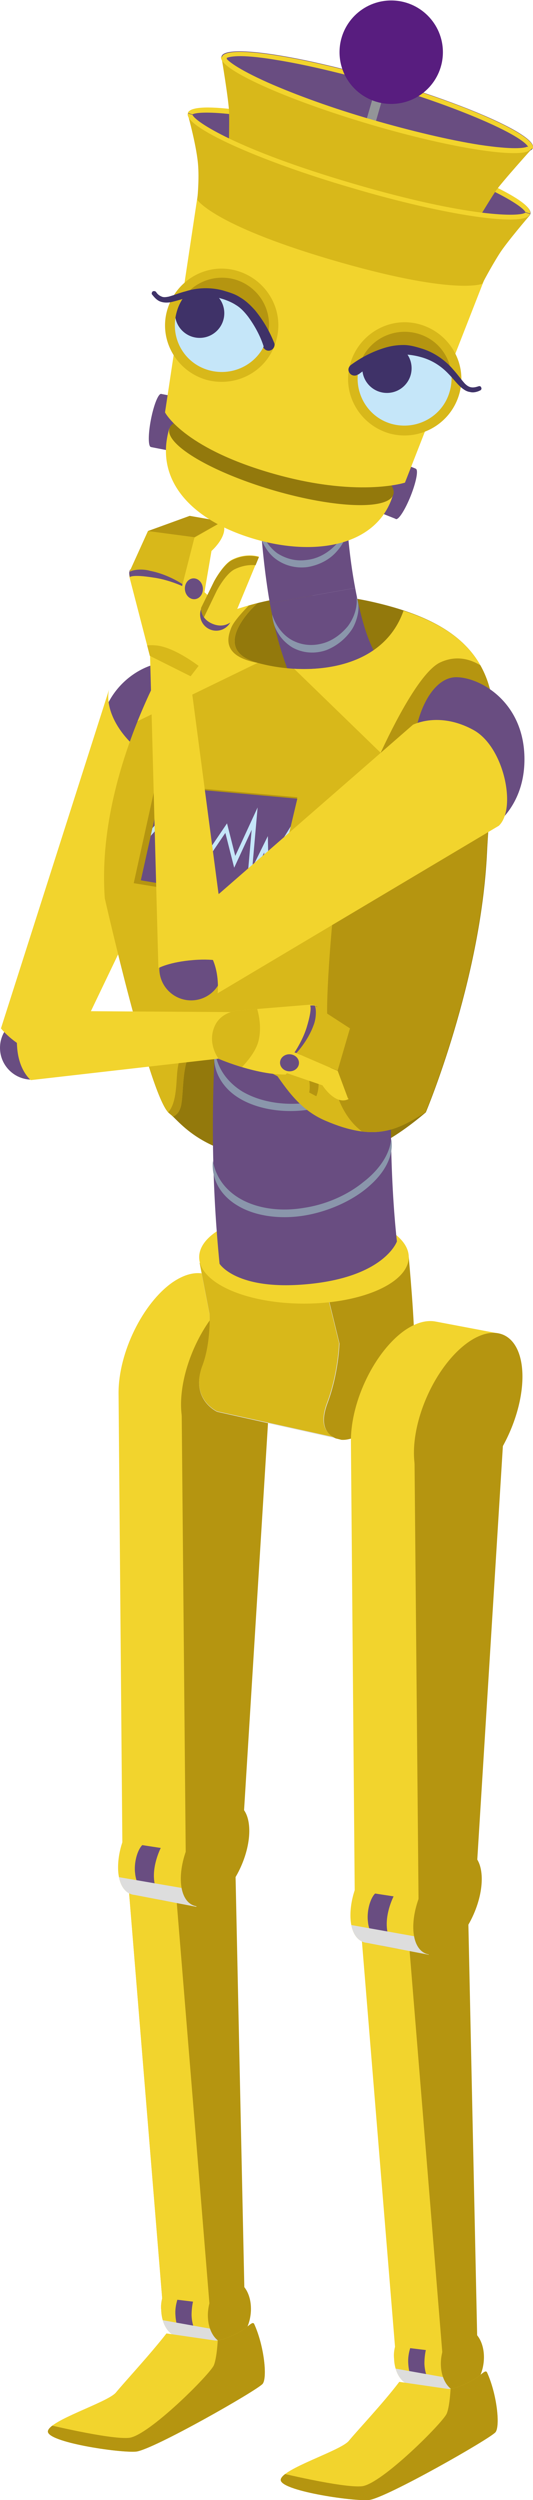 <?xml version="1.0" encoding="utf-8"?>
<!-- Generator: Adobe Illustrator 26.3.1, SVG Export Plug-In . SVG Version: 6.00 Build 0)  -->
<svg version="1.1" id="Layer_1" xmlns="http://www.w3.org/2000/svg" xmlns:xlink="http://www.w3.org/1999/xlink" x="0px" y="0px"
	 viewBox="0 0 112.4 526.8" style="enable-background:new 0 0 112.4 526.8;" xml:space="preserve">
<style type="text/css">
	.st0{clip-path:url(#SVGID_00000114058402113431888530000008558781128208225205_);fill:#F2D42D;}
	.st1{clip-path:url(#SVGID_00000114058402113431888530000008558781128208225205_);fill:#694D81;}
	.st2{clip-path:url(#SVGID_00000114058402113431888530000008558781128208225205_);fill:#DDDDDD;}
	.st3{fill:#B59510;}
	.st4{clip-path:url(#SVGID_00000167390980684917619710000016493321456953224123_);fill:#F2D42D;}
	.st5{clip-path:url(#SVGID_00000167390980684917619710000016493321456953224123_);fill:#694D81;}
	.st6{clip-path:url(#SVGID_00000167390980684917619710000016493321456953224123_);fill:#DDDDDD;}
	.st7{clip-path:url(#SVGID_00000158012528505915473770000013412307092027352725_);fill:#F2D42D;}
	.st8{clip-path:url(#SVGID_00000158012528505915473770000013412307092027352725_);fill:#B59510;}
	.st9{clip-path:url(#SVGID_00000066494539303873269950000001766531957426113705_);fill:#F2D42D;}
	.st10{clip-path:url(#SVGID_00000066494539303873269950000001766531957426113705_);fill:#694D81;}
	.st11{clip-path:url(#SVGID_00000066494539303873269950000001766531957426113705_);fill:#DDDDDD;}
	.st12{fill:#DDDDDD;}
	.st13{fill:#D8B81A;}
	.st14{fill:#F2D42D;}
	.st15{fill:#694D81;}
	.st16{fill:#93790C;}
	.st17{clip-path:url(#SVGID_00000044887261731002663260000000554826599376059582_);fill:#F2D42D;}
	.st18{clip-path:url(#SVGID_00000044887261731002663260000000554826599376059582_);fill:#694D81;}
	.st19{clip-path:url(#SVGID_00000044887261731002663260000000554826599376059582_);fill:#DDDDDD;}
	.st20{fill:#3F3268;}
	.st21{fill:#8A96AB;}
	.st22{clip-path:url(#SVGID_00000128464514910292904580000015847573301979861656_);fill:#D8B81A;}
	.st23{clip-path:url(#SVGID_00000128464514910292904580000015847573301979861656_);fill:#F2D42D;}
	.st24{clip-path:url(#SVGID_00000128464514910292904580000015847573301979861656_);fill:#B59510;}
	.st25{clip-path:url(#SVGID_00000128464514910292904580000015847573301979861656_);}
	
		.st26{clip-path:url(#SVGID_00000128485676024491189510000011935893627141553051_);fill:none;stroke:#C5E6F9;stroke-width:0.834;stroke-miterlimit:10;}
	.st27{clip-path:url(#SVGID_00000035522634004056245200000015797546405370397837_);fill:#F2D42D;}
	.st28{clip-path:url(#SVGID_00000035522634004056245200000015797546405370397837_);fill:#B59510;}
	.st29{clip-path:url(#SVGID_00000008150534007297085880000008158099887537458866_);fill:#F2D42D;}
	.st30{clip-path:url(#SVGID_00000008150534007297085880000008158099887537458866_);fill:#D8B81A;}
	.st31{fill:#C5E6F9;}
	.st32{fill:none;stroke:#939598;stroke-width:2;stroke-miterlimit:10;}
	.st33{fill:#581D7F;}
	.st34{clip-path:url(#SVGID_00000129180894152451845280000007504459481509375883_);fill:#F2D42D;}
	.st35{clip-path:url(#SVGID_00000129180894152451845280000007504459481509375883_);fill:#D8B81A;}
</style>
<g>
	<g>
		<g>
			<defs>
				<path id="SVGID_1_" d="M44.8,485.5l-0.6-0.1l-3.4-45l-1.1-49.9l-12.6,6.9l7.1,86.9c-0.2,0.8-0.3,1.7-0.2,2.5
					c0.1,3.1,1.7,5.4,3.7,5.6l0,0l10.3,1.4L44.8,485.5z"/>
			</defs>
			<use xlink:href="#SVGID_1_"  style="overflow:visible;fill:#F2D42D;"/>
			<clipPath id="SVGID_00000021108516602502398140000013973021113650186170_">
				<use xlink:href="#SVGID_1_"  style="overflow:visible;"/>
			</clipPath>
			<polygon style="clip-path:url(#SVGID_00000021108516602502398140000013973021113650186170_);fill:#F2D42D;" points="21.7,393.5 
				41.8,388.4 51.8,496.6 30.1,492.4 			"/>
			<path style="clip-path:url(#SVGID_00000021108516602502398140000013973021113650186170_);fill:#694D81;" d="M40.4,487.9
				c0-1,0.1-2,0.3-2.9l-3.3-0.4c-0.3,1-0.5,2.1-0.4,3.3c0.1,2,0.8,3.7,1.8,4.7l4.2,0.6C41.6,492.4,40.5,490.5,40.4,487.9z"/>
			<polygon style="clip-path:url(#SVGID_00000021108516602502398140000013973021113650186170_);fill:#DDDDDD;" points="30.9,488.3 
				46.6,491.1 50.7,494.6 51.4,496.4 31.9,493.6 			"/>
		</g>
		<g>
			<g>
				<polygon class="st3" points="51.6,485.5 44.5,489.5 37.1,398.8 49.6,391.8 				"/>
				
					<ellipse transform="matrix(0.126 -0.992 0.992 0.126 -440.922 473.842)" class="st3" cx="48.4" cy="487.1" rx="6.7" ry="4.5"/>
			</g>
		</g>
	</g>
	<g>
		<g>
			<defs>
				<path id="SVGID_00000069385053068995378870000002831886660569043634_" d="M47.6,280.6c0.1-0.5,0.1-1,0.2-1.5l8.3-8.2l-13.1-2.5
					l0,0c-1.9-0.4-4.1,0.1-6.6,1.8c-6.3,4.4-11.4,14.8-11.4,23.3l0.8,94.7c-0.6,1.8-0.9,3.6-0.9,5.3c0,3.5,1.4,5.6,3.5,5.8l13,2.5
					l2.2-11.1l-4.3-0.9L47.6,280.6z"/>
			</defs>
			<clipPath id="SVGID_00000176027383039320697100000002761213634117340592_">
				<use xlink:href="#SVGID_00000069385053068995378870000002831886660569043634_"  style="overflow:visible;"/>
			</clipPath>
			<path style="clip-path:url(#SVGID_00000176027383039320697100000002761213634117340592_);fill:#F2D42D;" d="M41.6,263.3
				l-16.1,12.8c0,0-6.6,23-6.4,23.7c0.2,0.7,1.1,100.9,1.1,100.9l24.8,6.2L55.1,286l5.5-15.7L41.6,263.3z"/>
			<path style="clip-path:url(#SVGID_00000176027383039320697100000002761213634117340592_);fill:#694D81;" d="M30,388.8l3.9,0.6
				c0,0-3.9,7.6,1.1,11.2l-3.6-0.8c0,0-2.6-1.8-2.9-5C28.2,392.7,28.9,389.9,30,388.8z"/>
			<polygon style="clip-path:url(#SVGID_00000176027383039320697100000002761213634117340592_);fill:#DDDDDD;" points="24.2,395.4 
				39.9,398.1 44,401.7 44.6,403.4 25.1,400.6 			"/>
		</g>
		<g>
			
				<ellipse transform="matrix(0.405 -0.914 0.914 0.405 -233.649 216.735)" class="st3" cx="49.7" cy="287.9" rx="18.4" ry="9.5"/>
			<polygon class="st3" points="51.2,385.8 39.2,394.2 38.3,295.9 57.6,282.4 			"/>
			
				<ellipse transform="matrix(0.405 -0.914 0.914 0.405 -330.319 274.028)" class="st3" cx="45.4" cy="390.9" rx="11.6" ry="6"/>
		</g>
	</g>
	<g>
		<defs>
			<path id="SVGID_00000132067844606986906230000016455954789883740300_" d="M35.1,491.7l10.3,1.5c0,0,1.6,0.1,4.9-1.7
				c2.1-1.1,2.9-2.5,3.3-1.8c2.1,4.6,2.8,11.3,1.8,12.6c-1,1.3-23.1,13.9-26.7,14.3c-3.6,0.3-18.9-2-18.6-4.3
				c0.3-2.3,12.4-6,14.3-8.1C26.2,502,31.6,496.2,35.1,491.7z"/>
		</defs>
		<clipPath id="SVGID_00000138562866299198932940000015909032911607572637_">
			<use xlink:href="#SVGID_00000132067844606986906230000016455954789883740300_"  style="overflow:visible;"/>
		</clipPath>
		<polygon style="clip-path:url(#SVGID_00000138562866299198932940000015909032911607572637_);fill:#F2D42D;" points="33.8,490 
			18.3,504.3 7.2,511.4 12.8,517 32.3,518.4 58.9,502 55.5,485.9 		"/>
		<path style="clip-path:url(#SVGID_00000138562866299198932940000015909032911607572637_);fill:#B59510;" d="M9.2,510.7
			c0,0,13.9,3.4,18,3s17.1-13.4,17.9-15.3c0.8-2,0.9-7,0.9-7l9.6-4.6l2.2,16.3L30,517.8l-13.9-0.2l-8-5L9.2,510.7z"/>
	</g>
	<g>
		<g>
			<defs>
				<path id="SVGID_00000034769565373885492770000008420951022005140129_" d="M93.9,495.7l-0.6-0.1l-3.4-45l-1.1-49.9l-12.6,6.9
					l7.1,86.9c-0.2,0.8-0.3,1.7-0.2,2.5c0.1,3.1,1.7,5.4,3.7,5.6l0,0l10.3,1.4L93.9,495.7z"/>
			</defs>
			<clipPath id="SVGID_00000157993529424961111960000011684722261745835155_">
				<use xlink:href="#SVGID_00000034769565373885492770000008420951022005140129_"  style="overflow:visible;"/>
			</clipPath>
			<polygon style="clip-path:url(#SVGID_00000157993529424961111960000011684722261745835155_);fill:#F2D42D;" points="70.8,403.7 
				90.9,398.6 100.9,506.8 79.2,502.6 			"/>
			<path style="clip-path:url(#SVGID_00000157993529424961111960000011684722261745835155_);fill:#694D81;" d="M89.5,498.1
				c0-1,0.1-2,0.3-2.9l-3.3-0.4c-0.3,1-0.5,2.1-0.4,3.3c0.1,2,0.8,3.7,1.8,4.7l4.2,0.6C90.7,502.6,89.6,500.6,89.5,498.1z"/>
			<polygon style="clip-path:url(#SVGID_00000157993529424961111960000011684722261745835155_);fill:#DDDDDD;" points="80,498.5 
				95.7,501.3 99.8,504.8 100.5,506.6 81,503.7 			"/>
		</g>
		<g>
			<g>
				<polygon class="st3" points="100.7,495.7 93.6,499.7 86.2,408.9 98.7,402 				"/>
				
					<ellipse transform="matrix(0.126 -0.992 0.992 0.126 -408.094 531.451)" class="st3" cx="97.5" cy="497.3" rx="6.7" ry="4.5"/>
			</g>
		</g>
	</g>
	<g>
		<path class="st12" d="M45.8,297.5c0,0-5.8-2.6-3.1-9.7c1.9-4.9,1.5-10.8,1.5-10.8l-2.1-10.8l44-1.3c0,0,1.4,15.2,1,18.5
			c-1.2,9.1-9.3,20.4-15.3,19.9L45.8,297.5z"/>
		<path class="st13" d="M69,295.5c2.3-6.1,2.5-12.5,2.5-12.5l-4.3-17.6l-25.1,0.7l2.1,10.8c0,0,0.3,6-1.5,10.8
			c-2.7,7.1,3.1,9.7,3.1,9.7l24.9,5.5C68.6,302,67.3,300,69,295.5z"/>
		<path class="st3" d="M86.2,264.9l-18.9,0.6l4.3,17.6c0,0-0.2,6.4-2.5,12.5c-1.7,4.5-0.4,6.5,1.7,7.5l1.2,0.3
			c6,0.4,14-10.8,15.3-19.9C87.6,280.1,86.2,264.9,86.2,264.9z"/>
		<ellipse class="st14" cx="64.1" cy="264.9" rx="22.1" ry="9.8"/>
	</g>
	<path class="st15" d="M20.8,156.9c0,12,9.4,17.3,14.4,17.3s9.1-7.7,9.1-17.3c0-9.5-4.1-17.3-9.1-17.3S20.8,144.8,20.8,156.9z"/>
	<path class="st16" d="M37.7,134.6c0,0-17.6,27.2-15.6,54.7c0,0,9.6,42.3,13.6,45.3c2.5,1.9,7.2,9.8,26.7,10.2
		c8,0.2,15.6-0.4,27.4-10.4c0,0,11.6-27.5,12.9-54.7s9-45.8-25.2-53.1C54.3,121.7,37.7,134.6,37.7,134.6z"/>
	<g>
		<g>
			<defs>
				<path id="SVGID_00000044141398260007870420000005817981533704665507_" d="M96.7,290.7c0.1-0.5,0.1-1,0.2-1.5l8.3-8.2L92,278.5
					l0,0c-1.9-0.4-4.1,0.1-6.6,1.8c-6.3,4.4-11.4,14.8-11.4,23.3l0.8,94.7c-0.6,1.8-0.9,3.6-0.9,5.3c0,3.5,1.4,5.6,3.5,5.8l13,2.5
					l2.2-11.1l-4.3-0.9L96.7,290.7z"/>
			</defs>
			<clipPath id="SVGID_00000175315440417597001670000009432520175982245284_">
				<use xlink:href="#SVGID_00000044141398260007870420000005817981533704665507_"  style="overflow:visible;"/>
			</clipPath>
			<path style="clip-path:url(#SVGID_00000175315440417597001670000009432520175982245284_);fill:#F2D42D;" d="M90.7,273.4
				l-16.1,12.8c0,0-6.6,23-6.4,23.7c0.2,0.7,1.1,100.9,1.1,100.9L94,417l10.2-120.8l5.5-15.7L90.7,273.4z"/>
			<path style="clip-path:url(#SVGID_00000175315440417597001670000009432520175982245284_);fill:#694D81;" d="M79.1,399l3.9,0.6
				c0,0-3.9,7.6,1.1,11.2l-3.6-0.8c0,0-2.6-1.8-2.9-5C77.3,402.9,78,400.1,79.1,399z"/>
			<polygon style="clip-path:url(#SVGID_00000175315440417597001670000009432520175982245284_);fill:#DDDDDD;" points="73.3,405.5 
				89,408.3 93.1,411.8 93.7,413.6 74.3,410.8 			"/>
		</g>
		<g>
			
				<ellipse transform="matrix(0.405 -0.914 0.914 0.405 -213.743 267.681)" class="st3" cx="98.8" cy="298.1" rx="18.4" ry="9.5"/>
			<polygon class="st3" points="100.4,395.9 88.3,404.4 87.4,306.1 106.8,292.6 			"/>
			<ellipse transform="matrix(0.405 -0.914 0.914 0.405 -310.413 324.974)" class="st3" cx="94.5" cy="401" rx="11.6" ry="6"/>
		</g>
	</g>
	<g>
		<circle class="st15" cx="6.7" cy="220.8" r="6.7"/>
		<path class="st14" d="M0.2,216.7c0,0,2.5,3.2,6.6,4.8c4,1.5,7.9,0.9,7.9,0.9l27.9-58.2c-2.2,0.1-8.1-2-13-5.9
			c-5.4-4.3-7.4-9.6-6.6-13L0.2,216.7z"/>
	</g>
	<g>
		<g>
			<path class="st20" d="M83,216.3L83,216.3c0.4-6.9-7.3-12.2-17.5-12.4c-10.3-0.3-19.4,6.3-19.9,14l0,0.1L83,216.3z"/>
		</g>
		<g>
			<path class="st15" d="M46.3,266.3c-1.6-16.1-1.8-32.2-0.8-48.4l37.5-1.7c-0.9,14.4-0.8,31.5,0.7,45.4c0,0-2.6,7.5-18.9,9
				C49.8,272,46.3,266.3,46.3,266.3z"/>
			<g>
				<path class="st21" d="M82.9,219c0.3,3.2-1.6,6.8-5.2,9.6c-3.6,2.8-8.7,4.9-14,5.4c-5.2,0.5-10.4-0.6-13.9-3
					c-3.5-2.4-5.2-6.2-4.5-9.9c0.3,3.6,2.4,6.8,5.8,8.9c3.4,2,7.9,2.9,12.6,2.5c4.6-0.4,9.2-2.1,12.7-4.5
					C79.9,225.4,82.2,222.3,82.9,219z"/>
			</g>
			<g>
				<path class="st21" d="M82.5,240c0.6,3.2-1.1,6.8-4.5,9.8c-3.3,3-8.4,5.4-13.6,6.3c-5.2,0.9-10.5,0.2-14.2-2
					c-3.8-2.2-5.7-5.8-5.3-9.5c0.6,3.6,2.9,6.6,6.5,8.4c3.6,1.8,8.2,2.3,12.8,1.5c4.6-0.7,9.1-2.7,12.4-5.4
					C80,246.5,82.2,243.2,82.5,240z"/>
			</g>
		</g>
	</g>
	<g>
		<g>
			<g>
				<g>
					<path class="st15" d="M54.5,89.8c0.1-2.5,4.2-4.4,9.3-4.1c5,0.3,9,2.3,9,4.5L54.5,89.8z"/>
				</g>
				<g>
					<g>
						<path class="st15" d="M54.8,108.3c-0.3-6.2-0.4-12.4-0.3-18.5l18.2,0.4c-0.1,5.7,0,11.4,0.3,17.1L54.8,108.3z"/>
					</g>
					<g>
						<path class="st21" d="M72.7,92.2c0.1,1.2,0,2.4-0.5,3.6c-0.4,1.2-1.1,2.2-2,3.1c-1.8,1.7-4.1,2.7-6.6,2.8
							c-2.4,0-4.8-0.8-6.7-2.6c-0.9-0.9-1.7-2-2.1-3.2c-0.4-1.3-0.6-2.6-0.4-3.9c0.2,2.6,1.5,4.8,3.2,6.2c1.7,1.4,3.9,2,6,2
							c2.1,0,4.2-0.8,5.9-2.1C71.2,96.7,72.4,94.6,72.7,92.2z"/>
					</g>
				</g>
				<g>
					<g>
						<path class="st15" d="M56.9,127.1c-1.1-6.4-1.7-12.6-2.1-18.8l18.2-1c0.3,5.7,0.9,11.3,1.9,16.6L56.9,127.1z"/>
					</g>
					<g>
						<path class="st21" d="M73.1,109.3c0.2,1.2,0.2,2.4-0.2,3.6c-0.3,1.2-1,2.3-1.8,3.2c-1.6,1.9-3.9,3-6.3,3.4
							c-2.4,0.3-4.9-0.3-6.9-1.9c-1-0.8-1.8-1.9-2.4-3.1c-0.6-1.2-0.8-2.6-0.7-3.9c0.5,2.6,1.9,4.7,3.7,6c1.9,1.2,4,1.7,6.1,1.4
							c2.1-0.2,4.1-1.2,5.7-2.7C72,113.8,73,111.7,73.1,109.3z"/>
					</g>
				</g>
				<g>
					<g>
						<path class="st15" d="M63.3,146.8c-1.9-3.4-3.1-6.8-4.1-10c-1-3.3-1.7-6.5-2.3-9.7l18-3.2c0.5,2.7,1.1,5.3,1.8,7.7
							c0.7,2.4,1.6,4.7,2.6,6.4L63.3,146.8z"/>
					</g>
					<g>
						<path class="st21" d="M75.2,125.8c0.4,1.1,0.5,2.2,0.3,3.4c-0.2,1.1-0.6,2.3-1.2,3.3c-1.3,2-3.2,3.6-5.5,4.5
							c-2.3,0.8-4.9,0.7-7.2-0.6c-1.1-0.7-2.2-1.7-2.9-2.9c-0.8-1.2-1.2-2.6-1.3-4c0.8,2.6,2.6,4.7,4.6,5.6c2.1,1,4.3,1,6.3,0.4
							c2-0.6,3.8-2,5.1-3.6C74.7,130.1,75.4,128,75.2,125.8z"/>
					</g>
				</g>
				<g>
					<path class="st15" d="M63.3,146.8c0.3,0.7,1,1.2,1.8,1.6c0.8,0.3,1.7,0.5,2.6,0.4c2-0.1,4-1.2,6-2.8c1.9-1.6,3.4-3.4,4.4-4.8
						c0.5-0.7,0.9-1.3,1.1-1.9c0.2-0.5,0.2-0.9,0-1.3L63.3,146.8z"/>
				</g>
			</g>
		</g>
	</g>
	<g>
		<defs>
			<path id="SVGID_00000016077154539184606800000014161827469683400110_" d="M85.1,128.7c-4.5,12.8-20.4,13.8-30.7,11
				c-9.5-2.5-2.8-10.2-0.1-12.6c-13.2,3.4-16.6,7.5-16.6,7.5s-17.6,27.2-15.6,54.7c0,0,9.6,42.3,13.6,45.3c0.2,0.2,0.5,0.4,0.8,0.7
				c0.9-0.4,1.6-1.3,1.8-3c0.7-5-0.5-14.8,9.3-14.1c9.8,0.7,10.3,13.3,20.9,17.9c10.6,4.6,15.3,2,21.2-1.7c0,0,11.6-27.5,12.9-54.7
				C104,154.8,110.5,137,85.1,128.7z"/>
		</defs>
		<clipPath id="SVGID_00000088133134051893332450000002019234412243523730_">
			<use xlink:href="#SVGID_00000016077154539184606800000014161827469683400110_"  style="overflow:visible;"/>
		</clipPath>
		
			<rect x="19.2" y="121.4" style="clip-path:url(#SVGID_00000088133134051893332450000002019234412243523730_);fill:#D8B81A;" width="85.2" height="126.4"/>
		<polygon style="clip-path:url(#SVGID_00000088133134051893332450000002019234412243523730_);fill:#F2D42D;" points="27.1,152.9 
			58.6,137.6 85.5,163.7 112.1,140.6 81.5,124 48,124 29.1,133.3 		"/>
		<path style="clip-path:url(#SVGID_00000088133134051893332450000002019234412243523730_);fill:#B59510;" d="M105.1,143.6
			c0,0-5.3-7.3-12.3-4s-19.2,33.2-20.9,41.1s-3.1,28.2-2.9,33.2c0.2,5.4-0.9,25.4,13.9,27c14.8,1.6,27.8-32.6,27.8-32.6
			S124,146.2,105.1,143.6z"/>
		<path style="clip-path:url(#SVGID_00000088133134051893332450000002019234412243523730_);fill:#B59510;" d="M53.7,126.4
			c0,0-4,3.7-4.9,5.8c-0.9,2.2-2,6.1,5.6,7.5s2.8-11.1,2.8-11.1S60.6,125.2,53.7,126.4z"/>
		<path style="clip-path:url(#SVGID_00000088133134051893332450000002019234412243523730_);fill:#B59510;" d="M48.9,218.7
			c0,0-3.3-1.8-7.2-0.7c-2.8,0.8-4.1,5.5-4.3,7.7c-0.3,2.5,0,8.5-3.2,9.5s8.6,3.6,8.6,3.6L48.9,218.7z"/>
		<g style="clip-path:url(#SVGID_00000088133134051893332450000002019234412243523730_);">
			<polygon class="st3" points="57.3,190.9 28.2,186.1 32.8,165.3 62.7,168 			"/>
			<g>
				<defs>
					<polygon id="SVGID_00000111892537722639315320000003748460010431712186_" points="57.5,190.2 29.7,185.5 34.1,165.7 
						62.7,168.3 					"/>
				</defs>
				<use xlink:href="#SVGID_00000111892537722639315320000003748460010431712186_"  style="overflow:visible;fill:#694D81;"/>
				<clipPath id="SVGID_00000083787941899219976940000016092236077372867518_">
					<use xlink:href="#SVGID_00000111892537722639315320000003748460010431712186_"  style="overflow:visible;"/>
				</clipPath>
				
					<polyline style="clip-path:url(#SVGID_00000083787941899219976940000016092236077372867518_);fill:none;stroke:#C5E6F9;stroke-width:0.834;stroke-miterlimit:10;" points="
					29.6,177.9 34.7,172.3 36.8,179.3 38.6,175.8 38.7,181.3 42.8,171.5 43.3,181 47.7,174.5 49.5,181.6 53.7,172.5 52.6,185 
					56.1,177.9 56.2,183.2 61.7,174.3 				"/>
			</g>
		</g>
	</g>
	<path class="st15" d="M110.6,160c0,12-9.4,17.3-14.4,17.3s-9.1-7.7-9.1-17.3c0-9.5,4.1-17.3,9.1-17.3S110.6,147.9,110.6,160z"/>
	<g>
		<defs>
			<path id="SVGID_00000078027190477363833330000017892239238391463313_" d="M84.2,501.9l10.3,1.5c0,0,1.6,0.1,4.9-1.7
				c2.1-1.1,2.9-2.5,3.3-1.8c2.1,4.6,2.8,11.3,1.8,12.6c-1,1.3-23.1,13.9-26.7,14.3c-3.6,0.3-18.9-2-18.6-4.3
				c0.3-2.3,12.4-6,14.3-8.1C75.3,512.2,80.8,506.4,84.2,501.9z"/>
		</defs>
		<clipPath id="SVGID_00000112603311322184086470000004455275296324443802_">
			<use xlink:href="#SVGID_00000078027190477363833330000017892239238391463313_"  style="overflow:visible;"/>
		</clipPath>
		<polygon style="clip-path:url(#SVGID_00000112603311322184086470000004455275296324443802_);fill:#F2D42D;" points="82.9,500.2 
			67.4,514.4 56.3,521.6 61.9,527.2 81.4,528.5 108,512.1 104.6,496 		"/>
		<path style="clip-path:url(#SVGID_00000112603311322184086470000004455275296324443802_);fill:#B59510;" d="M58.3,520.9
			c0,0,13.9,3.4,18,3c4.1-0.4,17.1-13.4,17.9-15.3s0.9-7,0.9-7l9.6-4.6l2.2,16.3L79.1,528l-13.9-0.2l-8-5L58.3,520.9z"/>
	</g>
	<g>
		<circle class="st15" cx="40.3" cy="204.1" r="6.7"/>
		<path class="st14" d="M45.9,209.3c0,0,0.6-5.2-2-8.8c-2.5-3.4-7.3-3.8-7.3-3.8l50.5-44c2.5-1.1,7.2-1.9,12.7,1.1
			c6.5,3.5,9.2,16.6,5.4,20.2L45.9,209.3z"/>
		<path class="st14" d="M31.6,136.5l7.6-0.4l8.8,66.8c0,0-2.3-1-7.2-0.6c-5.1,0.4-7.4,1.7-7.4,1.7L31.6,136.5z"/>
		<g>
			<g>
				<defs>
					<path id="SVGID_00000155864268316242666670000017687981877917279905_" d="M31.6,138.2l-4.3-16.6c0,0-0.2-1.4,0.3-1.8
						c1.1-0.8,4.2-0.9,9.6,1.3c7.7,3,11.3,10.6,11.3,10.6l-8.3,10.8L31.6,138.2z"/>
				</defs>
				<clipPath id="SVGID_00000183247204957005909030000010722330988974297255_">
					<use xlink:href="#SVGID_00000155864268316242666670000017687981877917279905_"  style="overflow:visible;"/>
				</clipPath>
				<polygon style="clip-path:url(#SVGID_00000183247204957005909030000010722330988974297255_);fill:#F2D42D;" points="38.4,144.8 
					51.3,130.3 35.6,118.7 25.4,120.6 29.9,140.5 				"/>
				<path style="clip-path:url(#SVGID_00000183247204957005909030000010722330988974297255_);fill:#D8B81A;" d="M36.5,149l6.4-7.9
					c0,0-5.7-4.7-10-5.1s-8.1,2-8.1,2l2.8,7.7L36.5,149z"/>
			</g>
			<path class="st15" d="M39.3,123.9c0,0-3.3-1.7-7-2.2c-4.4-0.7-4.9-0.1-4.9-0.1s-0.4-1.1,0.1-1.6s3.8-0.4,4.5-0.3
				c0.7,0.1,7.3,2.6,7.3,2.6L39.3,123.9z"/>
			<circle class="st15" cx="45.6" cy="129.5" r="3.4"/>
			<g>
				<path class="st14" d="M38.5,123c0,0-0.7,3,1.6,3.7c2,0.6,3-1.8,3-1.8l1.5-8.8c0,0,4.1-3.6,2.2-6.3l-5.9,3.4L38.5,123z"/>
				<path class="st13" d="M27.3,120.5l3.9-8.6l8.8-3.1l6.9,1.1l-5.9,3.4l-2.5,9.8c0,0-3.1-2.1-6.8-2.8
					C30.4,119.9,28.4,119.9,27.3,120.5z"/>
				<polygon class="st3" points="31.2,111.9 41,113.2 46.9,109.9 40,108.7 				"/>
			</g>
			
				<ellipse transform="matrix(0.995 -9.768169e-02 9.768169e-02 0.995 -11.931 4.584)" class="st15" cx="40.9" cy="124.1" rx="1.9" ry="2.2"/>
			<g>
				<path class="st14" d="M49,117.9c3-1.5,5.6-0.6,5.6-0.6L49,130.8c0,0-1.6,1.8-4.3,0.6c-2.5-1.1-2.3-3.3-2.3-3.3l2.7-5.5
					C45.1,122.5,47.1,118.8,49,117.9z"/>
				<path class="st3" d="M43,130.1C43,130,43,130,43,130.1l2.7-5.6c0,0,1.9-3.7,3.9-4.6c1.7-0.8,3.2-0.9,4.3-0.8l0.7-1.7
					c0,0-2.5-0.9-5.6,0.6c-1.9,0.9-3.9,4.6-3.9,4.6l-2.7,5.5C42.4,128,42.3,129.1,43,130.1z"/>
			</g>
		</g>
	</g>
	<g>
		<g>
			<g>
				
					<ellipse transform="matrix(0.191 -0.982 0.982 0.191 -60.379 103.982)" class="st15" cx="32.9" cy="88.6" rx="5.7" ry="1.1"/>
				
					<ellipse transform="matrix(0.191 -0.982 0.982 0.191 -58.369 107.689)" class="st15" cx="36.2" cy="89.3" rx="5.7" ry="1.1"/>
				
					<rect x="32.9" y="83.2" transform="matrix(0.982 0.191 -0.191 0.982 17.648 -4.964)" class="st15" width="3.3" height="11.4"/>
			</g>
			<g>
				
					<ellipse transform="matrix(0.37 -0.929 0.929 0.37 -42.792 145.09)" class="st15" cx="85.6" cy="104.1" rx="5.7" ry="1.1"/>
				
					<ellipse transform="matrix(0.37 -0.929 0.929 0.37 -43.594 141.455)" class="st15" cx="82.5" cy="102.9" rx="5.7" ry="1.1"/>
				
					<rect x="82.4" y="97.8" transform="matrix(-0.929 -0.37 0.37 -0.929 123.806 230.681)" class="st15" width="3.3" height="11.4"/>
			</g>
			<g>
				<path class="st14" d="M35.7,90.3C35.7,90.3,35.7,90.3,35.7,90.3c-3.2,10.9,4.7,19.3,17.7,23.2s26.3,1.6,29.5-9.3c0,0,0,0,0,0
					L35.7,90.3z"/>
				
					<ellipse transform="matrix(0.282 -0.96 0.96 0.282 -50.695 126.757)" class="st16" cx="59.3" cy="97.2" rx="6.3" ry="24.6"/>
			</g>
			<path class="st14" d="M85.4,101.7c0,0-10.1,3.3-28.5-2.1c-18.4-5.4-22.1-12.7-22.1-12.7l9.5-63.1l64.1,19.1L85.4,101.7z"/>
		</g>
		<g>
			<circle class="st31" cx="85.3" cy="79.8" r="10.9"/>
			<circle class="st20" cx="81.6" cy="77.6" r="5.2"/>
			<path class="st3" d="M88.4,69.3c0,0-10.2-3.2-13.6,8.6c0,0,7.5-4.8,12.4-3.9c7,1.3,9.4,7.9,9.4,7.9S97.5,72,88.4,69.3z"/>
			<path class="st13" d="M82,91.3c-6.3-1.9-10-8.5-8.1-14.8c1.9-6.3,8.5-10,14.8-8.1s10,8.5,8.1,14.8S88.3,93.1,82,91.3z M88.1,70.3
				c-5.3-1.5-10.8,1.5-12.3,6.7c-1.5,5.3,1.5,10.8,6.7,12.3c5.3,1.5,10.8-1.5,12.3-6.7C96.4,77.3,93.4,71.8,88.1,70.3z"/>
			<g>
				<path class="st20" d="M74,76.9c2.2-1.6,4.5-2.8,7.1-3.6c1.3-0.4,2.6-0.6,4-0.6c1.4,0,2.7,0.4,4,0.8c2.5,0.8,4.8,2.4,6.5,4.4
					c0.9,1,1.6,2,2.4,2.9c0.4,0.4,0.8,0.7,1.3,0.8c0.5,0.1,1,0,1.6-0.2c0.3-0.1,0.5,0,0.6,0.3c0.1,0.2,0,0.5-0.3,0.6
					c-0.6,0.3-1.4,0.5-2.1,0.3c-0.8-0.1-1.4-0.6-1.9-1c-1-0.9-1.7-1.9-2.6-2.8c-1.7-1.8-3.7-3-6-3.6c-1.1-0.3-2.4-0.5-3.4-0.5
					c-1.1,0-2.3,0.3-3.4,0.7c-2.2,0.8-4.4,2.1-6.2,3.5l-0.1,0c-0.5,0.4-1.3,0.3-1.7-0.2C73.3,78.1,73.4,77.4,74,76.9
					C74,76.9,74,76.9,74,76.9z"/>
			</g>
		</g>
		<g>
			<circle class="st31" cx="46.8" cy="68.5" r="10.9"/>
			<circle class="st20" cx="42.1" cy="66" r="5.2"/>
			<path class="st3" d="M49.9,58c0,0,10.3,2.8,6.8,14.6c0,0-3.7-8.1-8.3-10c-6.6-2.7-12.2,1.6-12.2,1.6S40.8,55.3,49.9,58z"/>
			<path class="st13" d="M43.4,80c-6.3-1.9-10-8.5-8.1-14.8c1.9-6.3,8.5-10,14.8-8.1c6.3,1.9,10,8.5,8.1,14.8
				C56.4,78.2,49.8,81.8,43.4,80z M49.6,58.9c-5.3-1.5-10.8,1.5-12.3,6.7C35.7,71,38.7,76.5,44,78c5.3,1.5,10.8-1.5,12.3-6.7
				C57.9,66,54.9,60.5,49.6,58.9z"/>
			<g>
				<path class="st20" d="M55.6,73c-0.7-2.2-1.9-4.4-3.3-6.3c-0.7-0.9-1.5-1.8-2.5-2.4c-0.9-0.6-2.1-1.1-3.2-1.4
					c-2.3-0.7-4.7-0.8-7-0.2c-1.2,0.3-2.3,0.7-3.7,1c-0.7,0.1-1.5,0.1-2.2-0.2c-0.7-0.3-1.2-0.9-1.6-1.4c-0.2-0.2-0.1-0.5,0.1-0.7
					c0.2-0.1,0.5-0.1,0.7,0.1c0.3,0.5,0.7,0.8,1.2,1c0.4,0.2,1,0.1,1.5,0c1.1-0.3,2.3-0.8,3.5-1.1c2.5-0.8,5.3-0.9,7.9-0.2
					c1.3,0.4,2.5,0.7,3.7,1.5c1.2,0.7,2.2,1.7,3.1,2.7c1.7,2.1,3,4.3,4,6.8c0.3,0.6-0.1,1.4-0.7,1.6c-0.6,0.3-1.4-0.1-1.6-0.7
					C55.6,73.1,55.6,73,55.6,73L55.6,73z"/>
			</g>
		</g>
		<g>
			<path class="st13" d="M39.6,24.1c0,0,2,7.1,2.2,11.1c0.2,3.1-0.2,6.9-0.2,6.9s3.2,5.2,27.8,12.5c26.4,7.8,32.3,5.2,32.3,5.2
				s1.7-3.3,3.6-6.3c1.5-2.4,6.4-8.1,6.4-8.1L39.6,24.1z"/>
			
				<ellipse transform="matrix(0.282 -0.96 0.96 0.282 21.286 97.43)" class="st15" cx="75.7" cy="34.5" rx="5.3" ry="37.6"/>
			<path class="st14" d="M76.9,30.3c24.4,7.2,33.3,13,33.9,14.4l1,0.3c0.7-2.8-14.7-9.8-34.6-15.7c-19.9-5.8-36.6-8.3-37.6-5.5
				l1,0.3C41.9,23.3,52.6,23.2,76.9,30.3z"/>
			<g>
				<path class="st13" d="M46.7,12c0,0,1.6,9.5,1.6,11.7c0.1,2.2-0.1,9.6-0.1,9.6s1,5.4,23.6,12.1c23.7,7,27.7,3,27.7,3
					s3.8-6.3,5-8.1c1.3-1.9,7.8-9.1,7.8-9.1L46.7,12z"/>
			</g>
			<ellipse transform="matrix(0.282 -0.96 0.96 0.282 36.501 91.755)" class="st15" cx="79.5" cy="21.5" rx="4.8" ry="34.2"/>
			<path class="st14" d="M47.8,12.2c0.5-0.2,2.5-0.9,10.3,0.4c6.3,1,14.3,2.9,22.6,5.3s16,5.2,21.9,7.8c7.2,3.2,8.6,4.8,8.8,5.3
				c0,0-0.1,0-0.1,0.1l1.1,0.3c0,0,0,0,0-0.1c0.8-2.6-13.3-9-31.4-14.3c-18.1-5.3-33.4-7.6-34.2-5c0,0,0,0.1,0,0.1l1.1,0.3
				C47.8,12.2,47.8,12.2,47.8,12.2z"/>
			<line class="st32" x1="81.6" y1="13.9" x2="78.1" y2="26"/>
			<circle class="st33" cx="82.5" cy="11" r="10.9"/>
			<path class="st14" d="M110.8,44.8C110.8,44.8,110.8,44.8,110.8,44.8c-1.1,0.9-11.7,1.1-36.3-6.1S41.1,25.6,40.6,24.2c0,0,0,0,0,0
				l-1-0.3c0,0,0,0,0,0c-0.8,2.8,14.7,9.9,34.6,15.7c19.9,5.9,36.8,8.3,37.6,5.5c0,0,0,0,0,0L110.8,44.8z"/>
			<path class="st14" d="M111.2,30.9c-0.6,0.3-2.9,0.7-10.2-0.4c-6.3-1-14.3-2.9-22.6-5.3s-16-5.2-21.9-7.8c-6.7-3-8.4-4.6-8.8-5.1
				l-1.1-0.3c-0.4,2.6,13.5,8.9,31.4,14.2c17.9,5.3,33.1,7.5,34.1,5.1L111.2,30.9z"/>
		</g>
	</g>
	<path class="st14" d="M55.5,222l-0.7-8.7L5.5,213c0,0-2.3,2.6-1.9,7.5c0.3,5.1,2.9,7.1,2.9,7.1L55.5,222z"/>
	<g>
		<g>
			<circle class="st15" cx="56.1" cy="221.6" r="3.1"/>
			<g>
				<path class="st13" d="M66.6,225.8c1.1,3,0,5.3,0,5.3l-12-6.4c0,0-1.5-1.7-0.2-4.1c1.2-2.2,3.3-1.8,3.3-1.8l4.9,3
					C62.7,221.8,65.9,223.9,66.6,225.8z"/>
				<path class="st3" d="M55.9,219.2C55.9,219.2,55.9,219.2,55.9,219.2l4.9,3c0,0,3.3,2.1,4,4c0.6,1.6,0.6,3.1,0.4,4l1.5,0.8
					c0,0,1.1-2.3,0-5.3c-0.7-1.9-4-4-4-4l-4.9-3C57.8,218.8,56.8,218.6,55.9,219.2z"/>
			</g>
		</g>
		<g>
			<defs>
				<path id="SVGID_00000005962876915189735940000012563559032700468370_" d="M50.7,212.9l14.7-1.2c0,0,1.3,0,1.6,0.5
					c0.6,1.1,0.2,4-2.5,8.7c-1.4,2.4,0,5-2.4,5.4c-6.6,0.9-16-3.2-16-3.2s-2.4-3.1-0.9-6.7C46.6,212.9,50.7,212.9,50.7,212.9z"/>
			</defs>
			<clipPath id="SVGID_00000029748479459879087950000004226949854394110895_">
				<use xlink:href="#SVGID_00000005962876915189735940000012563559032700468370_"  style="overflow:visible;"/>
			</clipPath>
			<polygon style="clip-path:url(#SVGID_00000029748479459879087950000004226949854394110895_);fill:#F2D42D;" points="42.4,218.7 
				53.9,232.7 66.9,219.8 66.6,210.2 47.6,211.4 			"/>
			<path style="clip-path:url(#SVGID_00000029748479459879087950000004226949854394110895_);fill:#D8B81A;" d="M42,220.9l6.3,6.5
				c0,0,5.2-4.1,6.2-8c1-3.9-0.6-7.8-0.6-7.8l-7.5,1.5L42,220.9z"/>
		</g>
		<path class="st15" d="M61.6,222.5c0,0,2.1-2.8,3.1-6.1c1.2-4,0.7-4.5,0.7-4.5s1.1-0.2,1.5,0.3s-0.2,3.5-0.4,4.2
			c-0.2,0.6-3.5,6.4-3.5,6.4L61.6,222.5z"/>
		<g>
			<path class="st14" d="M62.5,221.9c0,0-2.7-1.1-3.6,1c-0.8,1.8,1.2,3.1,1.2,3.1l7.9,2.7c0,0,2.7,4.3,5.5,2.9l-2.2-5.9L62.5,221.9z
				"/>
			<path class="st13" d="M66.4,211.9l7.4,4.8l1.6,8.6l-2,6.2l-2.2-5.9l-8.7-3.7c0,0,2.4-2.5,3.6-5.8C66.6,214.9,66.8,213,66.4,211.9
				z"/>
			<polygon class="st3" points="73.8,216.7 71.2,225.6 73.4,231.5 75.5,225.3 			"/>
		</g>
		
			<ellipse transform="matrix(5.609369e-02 -0.998 0.998 5.609369e-02 -165.829 272.371)" class="st15" cx="61.1" cy="223.9" rx="1.8" ry="2"/>
	</g>
</g>
</svg>
